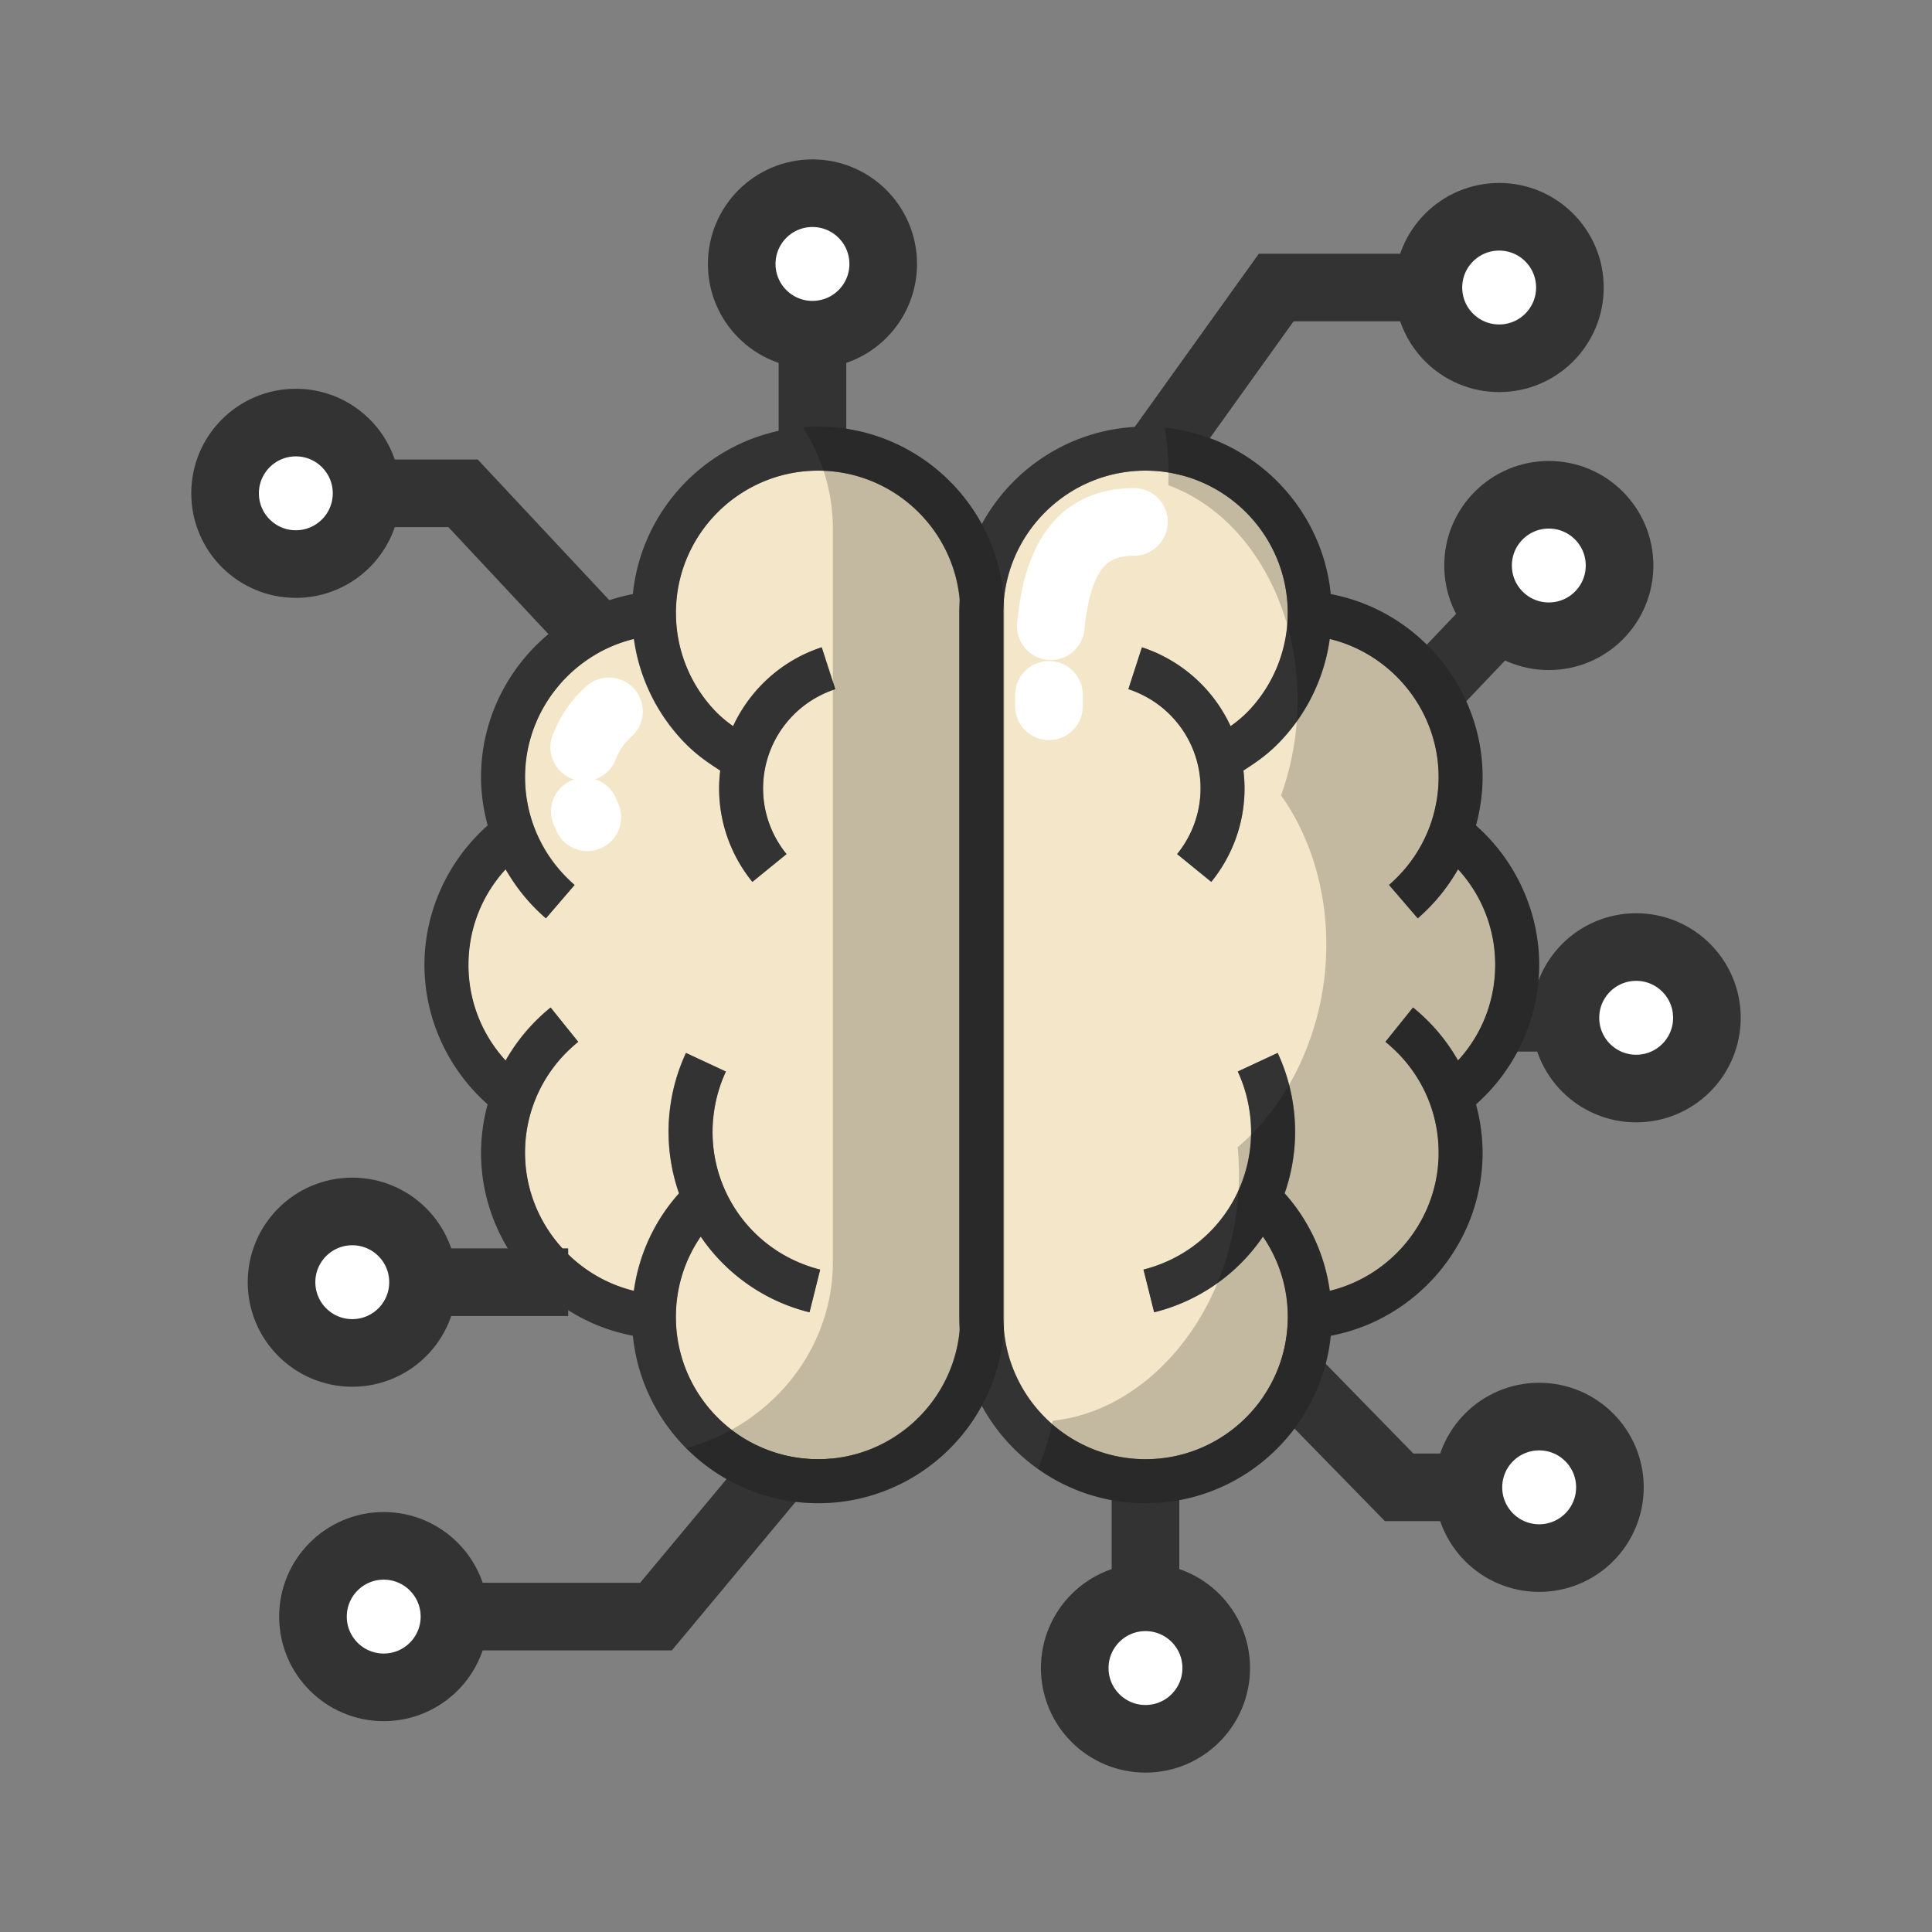 <?xml version="1.0"?><svg version="1.1" id="Layer_1" xmlns="http://www.w3.org/2000/svg" x="0" y="0" viewBox="0 0 100 100" xml:space="preserve"><rect x="0" y="0" width="100" height="100" fill="#808080" stroke="none"/><g><path stroke-miterlimit="10" fill="none" stroke="#333" stroke-width="3.5" d="M63.468 67.821l8.951 9.163 7.248-.001"/><circle cx="79.667" cy="76.984" r="3.662" stroke-width="3.5" fill="#fff" stroke="#333" stroke-miterlimit="10"/></g><g><path stroke-miterlimit="10" fill="none" stroke="#333" stroke-width="3.5" d="M41.72 74.355l-7.767 9.32H19.085"/><circle cx="19.861" cy="83.675" r="3.662" stroke-width="3.5" fill="#fff" stroke="#333" stroke-miterlimit="10"/></g><g><path stroke-miterlimit="10" fill="none" stroke="#333" stroke-width="3.5" d="M73.72 36.043l6.835-7.18"/><circle cx="80.166" cy="29.271" r="3.662" stroke-width="3.5" fill="#fff" stroke="#333" stroke-miterlimit="10"/></g><path d="M42.34 24.36c-4.059 0-7.361 3.302-7.361 7.361 0 1.838.681 3.598 1.918 4.956.349.384.679.652 1.042.908a7.696 7.696 0 0 1 4.586-4.081l.702 2.167a5.356 5.356 0 0 0-.767.323 5.412 5.412 0 0 0-2.841 3.642 5.354 5.354 0 0 0 .616 3.884c.139.237.291.469.468.687l-1.767 1.438a7.71 7.71 0 0 1-.848-1.3 7.597 7.597 0 0 1-.815-4.461c-.716-.464-1.348-.89-2.061-1.675a9.606 9.606 0 0 1-2.176-3.984 9.54 9.54 0 0 1-.231-1.154c-3.237.785-5.637 3.726-5.637 7.149 0 1.984.806 3.866 2.213 5.247.116.114.228.231.352.337l-1.485 1.727a9.674 9.674 0 0 1-1.712-1.948 9.824 9.824 0 0 1-.374-.592 7.282 7.282 0 0 0-1.924 4.95c0 1.87.694 3.609 1.925 4.952a9.683 9.683 0 0 1 2.329-2.745l.714.888.714.888c-.122.098-.231.207-.346.311a7.32 7.32 0 0 0-2.407 5.429c0 3.423 2.4 6.364 5.636 7.149a9.51 9.51 0 0 1 2.337-5.047 9.641 9.641 0 0 1-.441-4.575 9.638 9.638 0 0 1 .801-2.692l1.569.731.495.231a7.43 7.43 0 0 0-.61 2.057 7.328 7.328 0 0 0 4.539 7.879c.307.123.623.233.952.315l-.552 2.211a9.6 9.6 0 0 1-5.63-3.92 7.297 7.297 0 0 0-1.286 4.162c0 4.059 3.302 7.362 7.361 7.362 4.059 0 7.362-3.302 7.362-7.362V31.721c.002-4.059-3.301-7.361-7.36-7.361z" fill="#f4e6c8"/><path d="M42.347 22.082c-4.988 0-9.102 3.808-9.59 8.669-4.48.844-7.859 4.821-7.859 9.47 0 .856.126 1.694.344 2.504-2.057 1.819-3.273 4.456-3.273 7.219s1.216 5.398 3.271 7.217a9.645 9.645 0 0 0-.342 2.506c0 4.649 3.379 8.626 7.859 9.47.488 4.861 4.602 8.669 9.59 8.669 5.315 0 9.64-4.324 9.64-9.64V31.721c0-5.315-4.325-9.639-9.64-9.639zm7.362 46.085c0 4.059-3.302 7.362-7.362 7.362-4.059 0-7.361-3.302-7.361-7.362 0-1.511.45-2.947 1.286-4.162a9.595 9.595 0 0 0 5.63 3.92l.552-2.211a7.333 7.333 0 0 1-5.491-8.194 7.357 7.357 0 0 1 .611-2.057l-2.064-.962a9.638 9.638 0 0 0-.801 2.692 9.654 9.654 0 0 0 .441 4.575 9.51 9.51 0 0 0-2.336 5.047c-3.236-.785-5.636-3.726-5.636-7.149a7.332 7.332 0 0 1 2.753-5.74l-1.427-1.776a9.654 9.654 0 0 0-2.329 2.745 7.281 7.281 0 0 1-1.925-4.952c0-1.869.694-3.607 1.924-4.95a9.657 9.657 0 0 0 2.085 2.54l1.485-1.727a7.358 7.358 0 0 1-2.565-5.585c0-3.423 2.4-6.365 5.637-7.149a9.598 9.598 0 0 0 2.407 5.138c.714.785 1.346 1.211 2.061 1.675a7.626 7.626 0 0 0 1.662 5.761l1.767-1.438a5.364 5.364 0 0 1-1.084-4.571 5.414 5.414 0 0 1 3.607-3.965l-.702-2.167c-2.047.662-3.695 2.168-4.586 4.081a6.121 6.121 0 0 1-1.042-.908 7.342 7.342 0 0 1-1.918-4.956c0-4.059 3.302-7.361 7.361-7.361 4.059 0 7.362 3.302 7.362 7.361v36.445z" fill="#333"/><g><path stroke-miterlimit="10" fill="none" stroke="#333" stroke-width="3.5" d="M42.053 24.36v-9.478"/><circle cx="42.053" cy="13.662" r="3.662" stroke-width="3.5" fill="#fff" stroke="#333" stroke-miterlimit="10"/></g><g><path stroke-miterlimit="10" fill="none" stroke="#333" stroke-width="3.5" d="M59.695 23.759l6.361-8.877h11.54"/><circle cx="77.596" cy="14.882" r="3.662" stroke-width="3.5" fill="#fff" stroke="#333" stroke-miterlimit="10"/></g><g><path stroke-miterlimit="10" fill="none" stroke="#333" stroke-width="3.5" d="M77.531 52.681h6.99"/><circle cx="84.688" cy="52.681" r="3.662" stroke-width="3.5" fill="#fff" stroke="#333" stroke-miterlimit="10"/></g><g><path stroke-miterlimit="10" fill="none" stroke="#333" stroke-width="3.5" d="M59.29 76.919v9.419"/><circle cx="59.29" cy="86.338" r="3.662" stroke-width="3.5" fill="#fff" stroke="#333" stroke-miterlimit="10"/></g><g><path stroke-miterlimit="10" fill="none" stroke="#333" stroke-width="3.5" d="M30.402 32.413l-6.435-6.879h-8.655"/><circle cx="15.312" cy="25.534" r="3.662" stroke-width="3.5" fill="#fff" stroke="#333" stroke-miterlimit="10"/></g><g><path stroke-miterlimit="10" fill="none" stroke="#333" stroke-width="3.5" d="M29.41 66.366H18.197"/><circle cx="18.234" cy="66.366" r="3.662" stroke-width="3.5" fill="#fff" stroke="#333" stroke-miterlimit="10"/></g><g><path d="M59.297 24.36c4.059 0 7.361 3.302 7.361 7.361a7.343 7.343 0 0 1-1.918 4.956 6.034 6.034 0 0 1-1.042.908 7.696 7.696 0 0 0-4.586-4.081l-.702 2.167c.267.086.521.199.767.323a5.412 5.412 0 0 1 2.841 3.642 5.354 5.354 0 0 1-.616 3.884 5.478 5.478 0 0 1-.468.687l1.767 1.438a7.71 7.71 0 0 0 .848-1.3 7.597 7.597 0 0 0 .815-4.461c.716-.464 1.348-.89 2.061-1.675a9.606 9.606 0 0 0 2.176-3.984 9.54 9.54 0 0 0 .231-1.154c3.237.785 5.637 3.726 5.637 7.149a7.349 7.349 0 0 1-2.213 5.247c-.116.114-.228.231-.352.337l1.485 1.727a9.674 9.674 0 0 0 1.712-1.948c.13-.194.258-.389.374-.592a7.282 7.282 0 0 1 1.924 4.95c0 1.87-.694 3.609-1.925 4.952a9.683 9.683 0 0 0-2.329-2.745l-.714.888-.714.888c.122.098.231.207.346.311a7.32 7.32 0 0 1 2.407 5.429c0 3.423-2.4 6.364-5.636 7.149a9.51 9.51 0 0 0-2.337-5.047 9.641 9.641 0 0 0 .441-4.575 9.638 9.638 0 0 0-.801-2.692l-1.569.731-.495.231a7.43 7.43 0 0 1 .61 2.057 7.328 7.328 0 0 1-4.539 7.879 7.271 7.271 0 0 1-.952.315l.552 2.211a9.6 9.6 0 0 0 5.63-3.92 7.297 7.297 0 0 1 1.286 4.162c0 4.059-3.302 7.362-7.361 7.362-4.059 0-7.362-3.302-7.362-7.362V31.721c-.002-4.059 3.3-7.361 7.36-7.361z" fill="#f4e6c8"/><path d="M49.65 31.721v36.446c0 5.315 4.324 9.64 9.64 9.64 4.988 0 9.102-3.808 9.59-8.669 4.48-.844 7.859-4.821 7.859-9.47a9.65 9.65 0 0 0-.342-2.506c2.055-1.819 3.271-4.455 3.271-7.217 0-2.763-1.216-5.4-3.273-7.219a9.618 9.618 0 0 0 .344-2.504c0-4.649-3.379-8.626-7.859-9.47-.488-4.862-4.602-8.669-9.59-8.669-5.316-.001-9.64 4.323-9.64 9.638zm2.278 0c0-4.059 3.302-7.361 7.362-7.361 4.059 0 7.361 3.302 7.361 7.361a7.343 7.343 0 0 1-1.918 4.956 6.034 6.034 0 0 1-1.042.908 7.696 7.696 0 0 0-4.586-4.081l-.702 2.167a5.412 5.412 0 0 1 3.607 3.965 5.367 5.367 0 0 1-1.084 4.571l1.767 1.438a7.622 7.622 0 0 0 1.662-5.761c.716-.464 1.348-.89 2.061-1.675a9.598 9.598 0 0 0 2.407-5.138c3.237.785 5.637 3.726 5.637 7.149a7.36 7.36 0 0 1-2.565 5.585l1.485 1.727a9.657 9.657 0 0 0 2.085-2.54 7.282 7.282 0 0 1 1.924 4.95c0 1.87-.694 3.609-1.925 4.952a9.654 9.654 0 0 0-2.329-2.745l-1.427 1.776a7.332 7.332 0 0 1 2.753 5.74c0 3.423-2.4 6.364-5.636 7.149a9.514 9.514 0 0 0-2.336-5.047 9.641 9.641 0 0 0 .441-4.575 9.638 9.638 0 0 0-.801-2.692l-2.064.962c.302.648.507 1.339.611 2.057a7.334 7.334 0 0 1-5.491 8.194l.552 2.211a9.6 9.6 0 0 0 5.63-3.92 7.297 7.297 0 0 1 1.286 4.162c0 4.059-3.302 7.362-7.361 7.362-4.059 0-7.362-3.302-7.362-7.362V31.721z" fill="#333"/><path d="M79.667 49.944c0-2.763-1.216-5.4-3.273-7.219a9.618 9.618 0 0 0 .344-2.504c0-4.649-3.379-8.626-7.859-9.47-.455-4.535-4.067-8.15-8.598-8.616.159.959.232 1.956.189 2.98 4.46 1.631 7.305 7.076 6.581 12.941a14.815 14.815 0 0 1-.743 3.114c1.825 2.555 2.661 6.035 2.231 9.52-.43 3.485-2.086 6.656-4.476 8.691.096 1.047.094 2.12-.04 3.204-.724 5.865-4.807 10.454-9.53 10.952a14.625 14.625 0 0 1-.761 2.494 9.579 9.579 0 0 0 5.556 1.776c4.988 0 9.102-3.808 9.59-8.669 4.48-.844 7.859-4.821 7.859-9.47a9.65 9.65 0 0 0-.342-2.506c2.056-1.82 3.272-4.455 3.272-7.218z" opacity=".2"/></g><path d="M42.347 22.082c-.267 0-.53.016-.791.038a9.673 9.673 0 0 1 1.554 5.24v37.949c0 4.581-3.215 8.447-7.588 9.646a9.597 9.597 0 0 0 6.825 2.853c5.315 0 9.64-4.324 9.64-9.64V31.721c0-5.315-4.325-9.639-9.64-9.639z" opacity=".2"/><path fill="none" stroke="#fff" stroke-linecap="round" stroke-width="3.5" stroke-miterlimit="10" d="M54.295 35.964v.592"/><path d="M58.695 27.013c-2.796 0-3.984 1.992-4.305 5.399" fill="none" stroke="#fff" stroke-linecap="round" stroke-width="3.5" stroke-miterlimit="10"/><path d="M30.237 38.679c.27-.723.715-1.36 1.283-1.86" fill="none" stroke="#fff" stroke-linecap="round" stroke-width="3.5" stroke-miterlimit="10"/><path d="M30.401 42.3a4.666 4.666 0 0 1-.131-.299" fill="none" stroke="#fff" stroke-linecap="round" stroke-width="3.5" stroke-miterlimit="10"/></svg>
